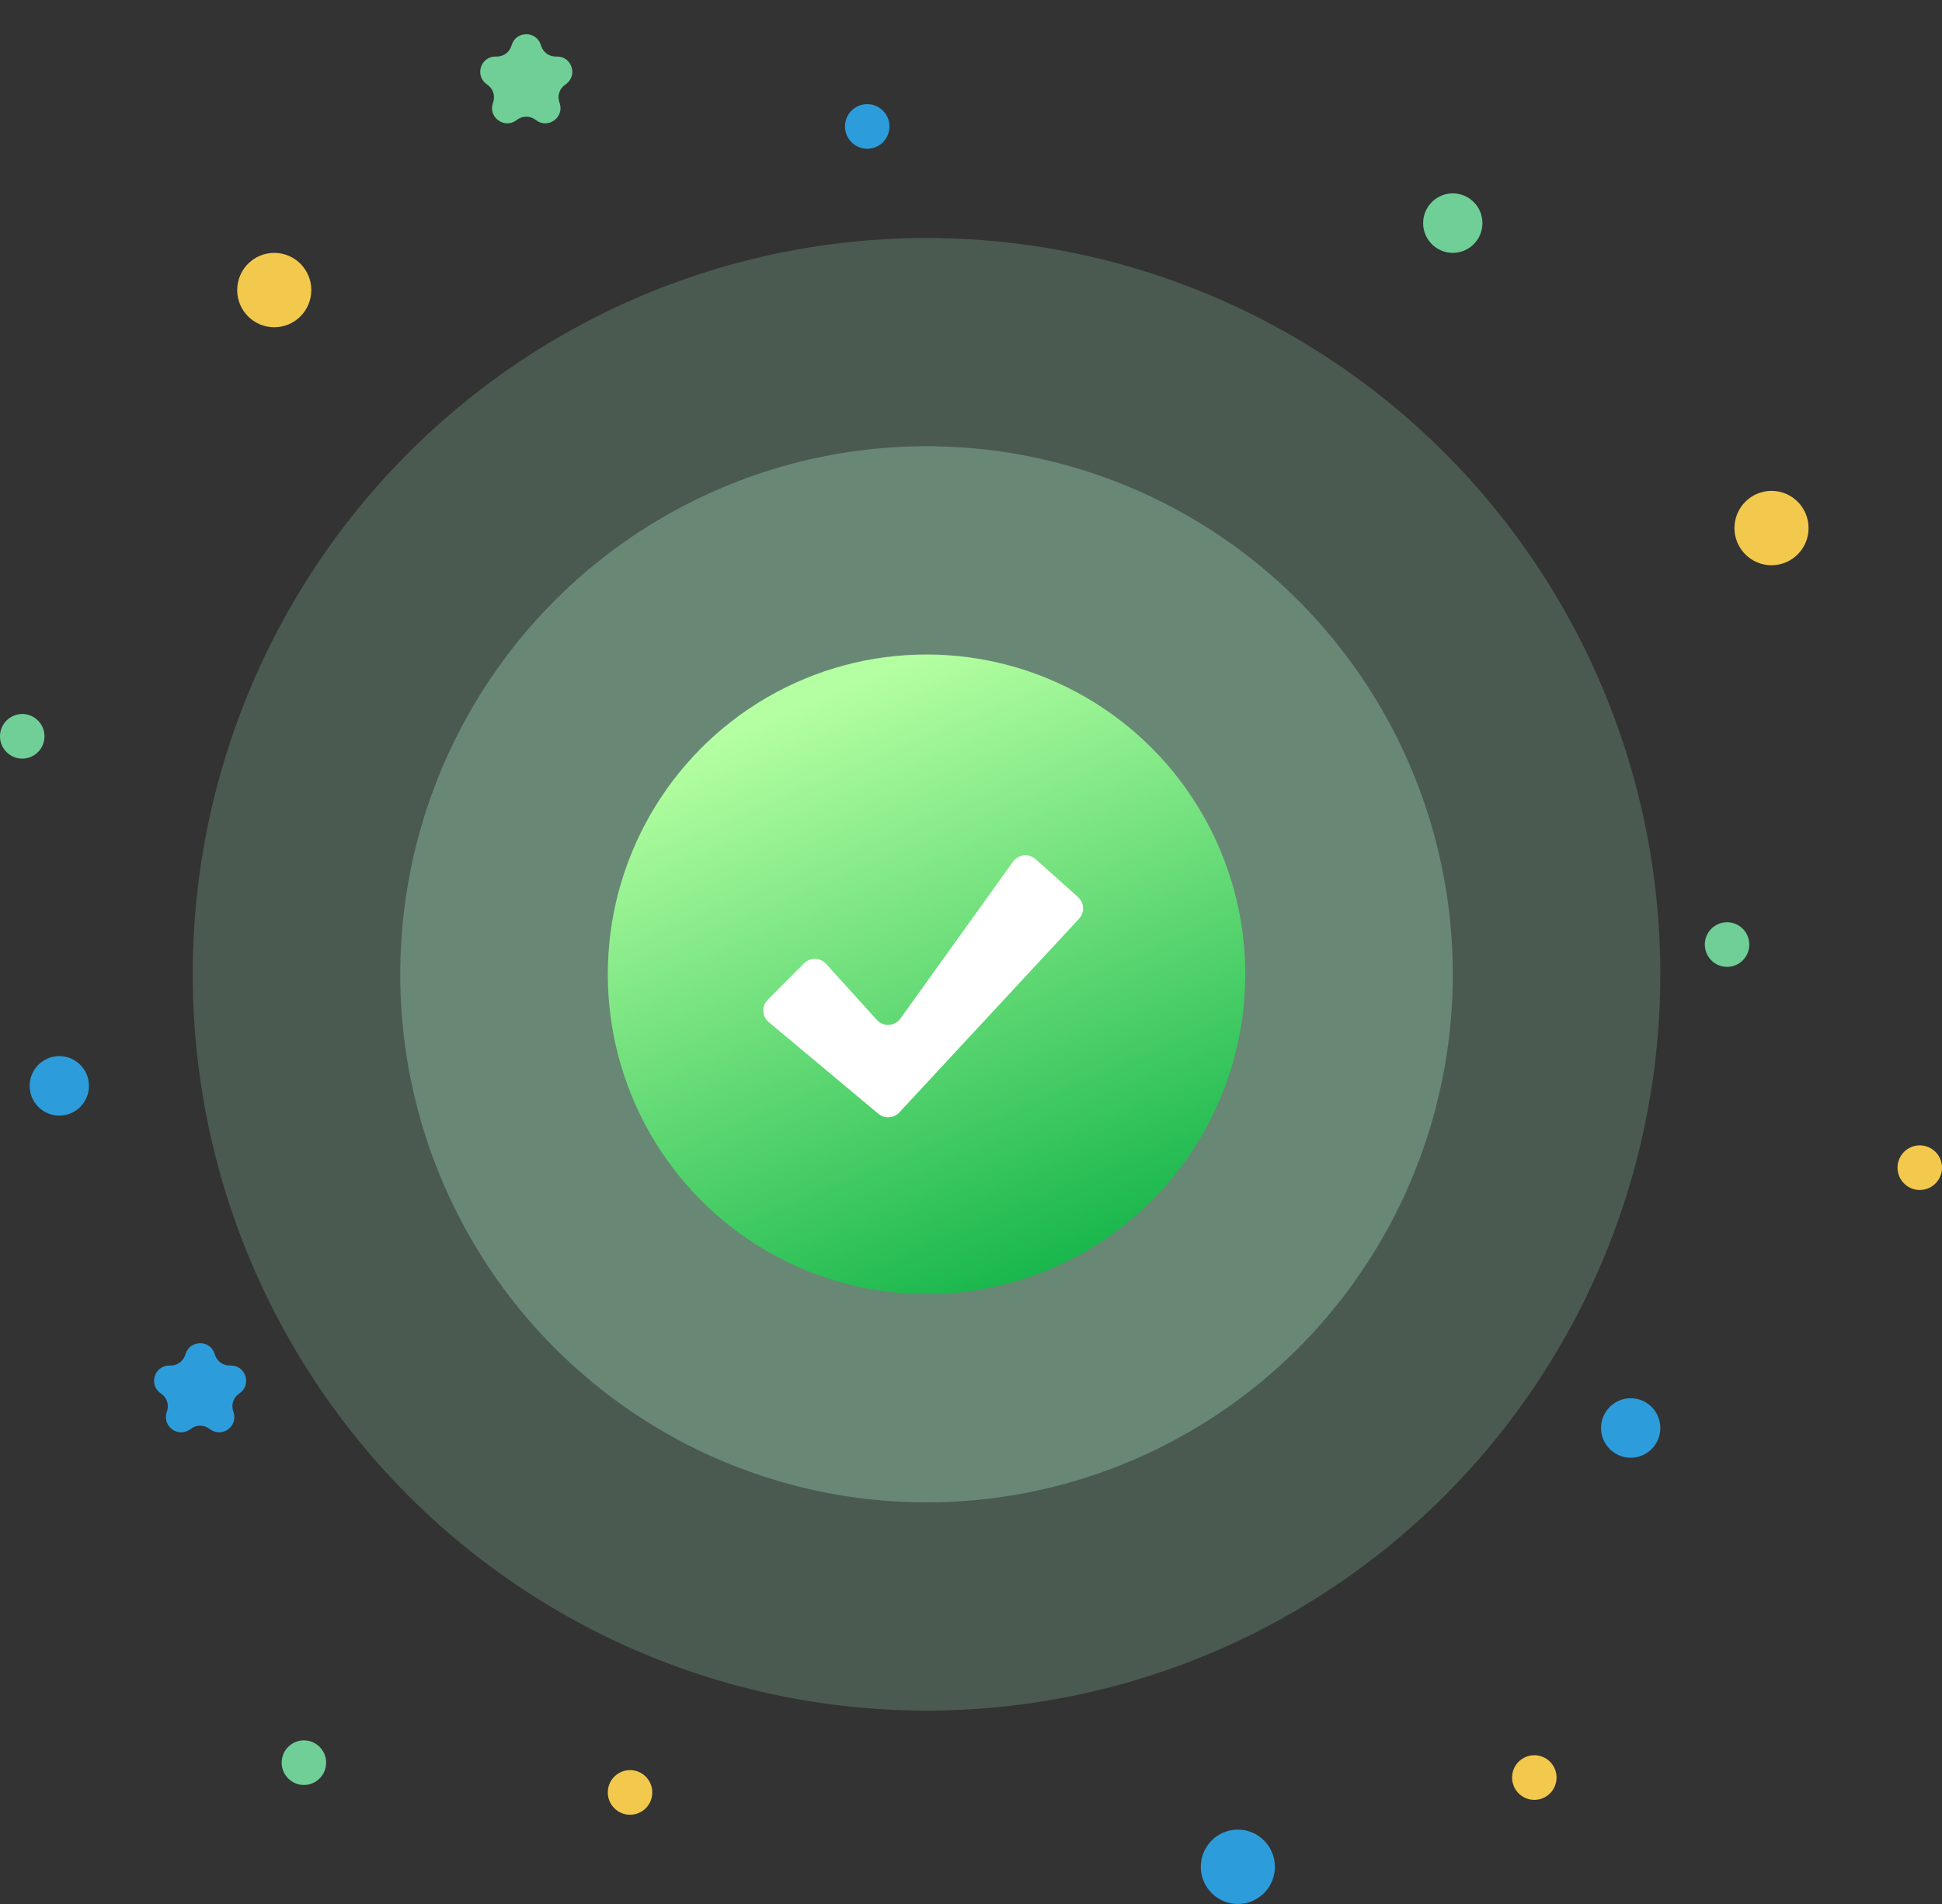 <svg width="255" height="250" viewBox="0 0 255 250" fill="none" xmlns="http://www.w3.org/2000/svg">
    <rect x="0" y="0" width="255" height="250" fill="#333333" stroke="none"/>
    <defs>
        <linearGradient id="paint0_linear" x1="109.008" y1="90.82" x2="142.289" y2="169.842"
            gradientUnits="userSpaceOnUse">
            <stop stop-color="#B4FFA1" />
            <stop offset="1" stop-color="#10B348" />
        </linearGradient>
    </defs>
    <ellipse opacity="0.2" cx="121.661" cy="127.93" rx="96.355" ry="96.68" fill="#ABF5CA" />
    <ellipse opacity="0.3" cx="121.66" cy="127.93" rx="69.103" ry="69.336" fill="#ABF5CA" />
    <ellipse cx="121.66" cy="127.93" rx="41.851" ry="41.992" fill="url(#paint0_linear)" />
    <path
        d="M105.576 126.491L100.816 131.266C99.987 132.098 100.049 133.46 100.949 134.213L115.337 146.243C116.154 146.925 117.362 146.849 118.086 146.069L141.685 120.636C142.447 119.815 142.386 118.528 141.55 117.783L135.973 112.808C135.086 112.017 133.709 112.17 133.017 113.135L118.238 133.73C117.495 134.765 115.987 134.851 115.131 133.907L108.474 126.56C107.706 125.711 106.383 125.68 105.576 126.491Z"
        fill="white" />
    <ellipse cx="36.011" cy="38.086" rx="4.866" ry="4.883" fill="#F2C94C" />
    <ellipse cx="232.614" cy="69.336" rx="4.866" ry="4.883" fill="#F2C94C" />
    <ellipse cx="162.539" cy="245.117" rx="4.866" ry="4.883" fill="#2D9CDB" />
    <ellipse cx="113.874" cy="16.602" rx="2.92" ry="2.93" fill="#2D9CDB" />
    <ellipse cx="2.92" cy="96.68" rx="2.92" ry="2.93" fill="#6FCF97" />
    <ellipse cx="226.775" cy="124.023" rx="2.92" ry="2.93" fill="#6FCF97" />
    <ellipse cx="201.47" cy="233.398" rx="2.92" ry="2.93" fill="#F2C94C" />
    <ellipse cx="39.905" cy="231.445" rx="2.92" ry="2.93" fill="#6FCF97" />
    <ellipse cx="82.729" cy="235.352" rx="2.92" ry="2.93" fill="#F2C94C" />
    <ellipse cx="252.08" cy="153.32" rx="2.92" ry="2.93" fill="#F2C94C" />
    <ellipse cx="190.763" cy="29.297" rx="3.893" ry="3.906" fill="#6FCF97" />
    <ellipse cx="214.122" cy="187.5" rx="3.893" ry="3.906" fill="#2D9CDB" />
    <ellipse cx="7.786" cy="142.578" rx="3.893" ry="3.906" fill="#2D9CDB" />
    <path
        d="M24.376 177.751C24.973 175.906 27.584 175.906 28.181 177.751L28.234 177.914C28.501 178.739 29.27 179.298 30.137 179.298H30.322C32.258 179.298 33.064 181.773 31.5 182.914L31.339 183.031C30.64 183.541 30.348 184.441 30.614 185.264L30.673 185.446C31.27 187.29 29.158 188.82 27.592 187.678L27.456 187.579C26.755 187.067 25.802 187.067 25.1 187.579L24.965 187.678C23.399 188.82 21.287 187.29 21.884 185.446L21.943 185.264C22.209 184.441 21.917 183.541 21.218 183.031L21.057 182.914C19.492 181.773 20.299 179.298 22.235 179.298H22.42C23.287 179.298 24.056 178.739 24.323 177.914L24.376 177.751Z"
        fill="#2D9CDB" />
    <path
        d="M67.201 5.876C67.798 4.031 70.409 4.031 71.006 5.876L71.059 6.039C71.326 6.864 72.095 7.423 72.962 7.423H73.147C75.083 7.423 75.889 9.898 74.325 11.039L74.164 11.156C73.465 11.666 73.173 12.566 73.439 13.389L73.498 13.571C74.095 15.415 71.983 16.945 70.417 15.803L70.282 15.704C69.58 15.192 68.627 15.192 67.925 15.704L67.79 15.803C66.224 16.945 64.112 15.415 64.709 13.571L64.768 13.389C65.034 12.566 64.742 11.666 64.043 11.156L63.882 11.039C62.318 9.898 63.124 7.423 65.06 7.423H65.245C66.112 7.423 66.881 6.864 67.148 6.039L67.201 5.876Z"
        fill="#6FCF97" />
</svg>
